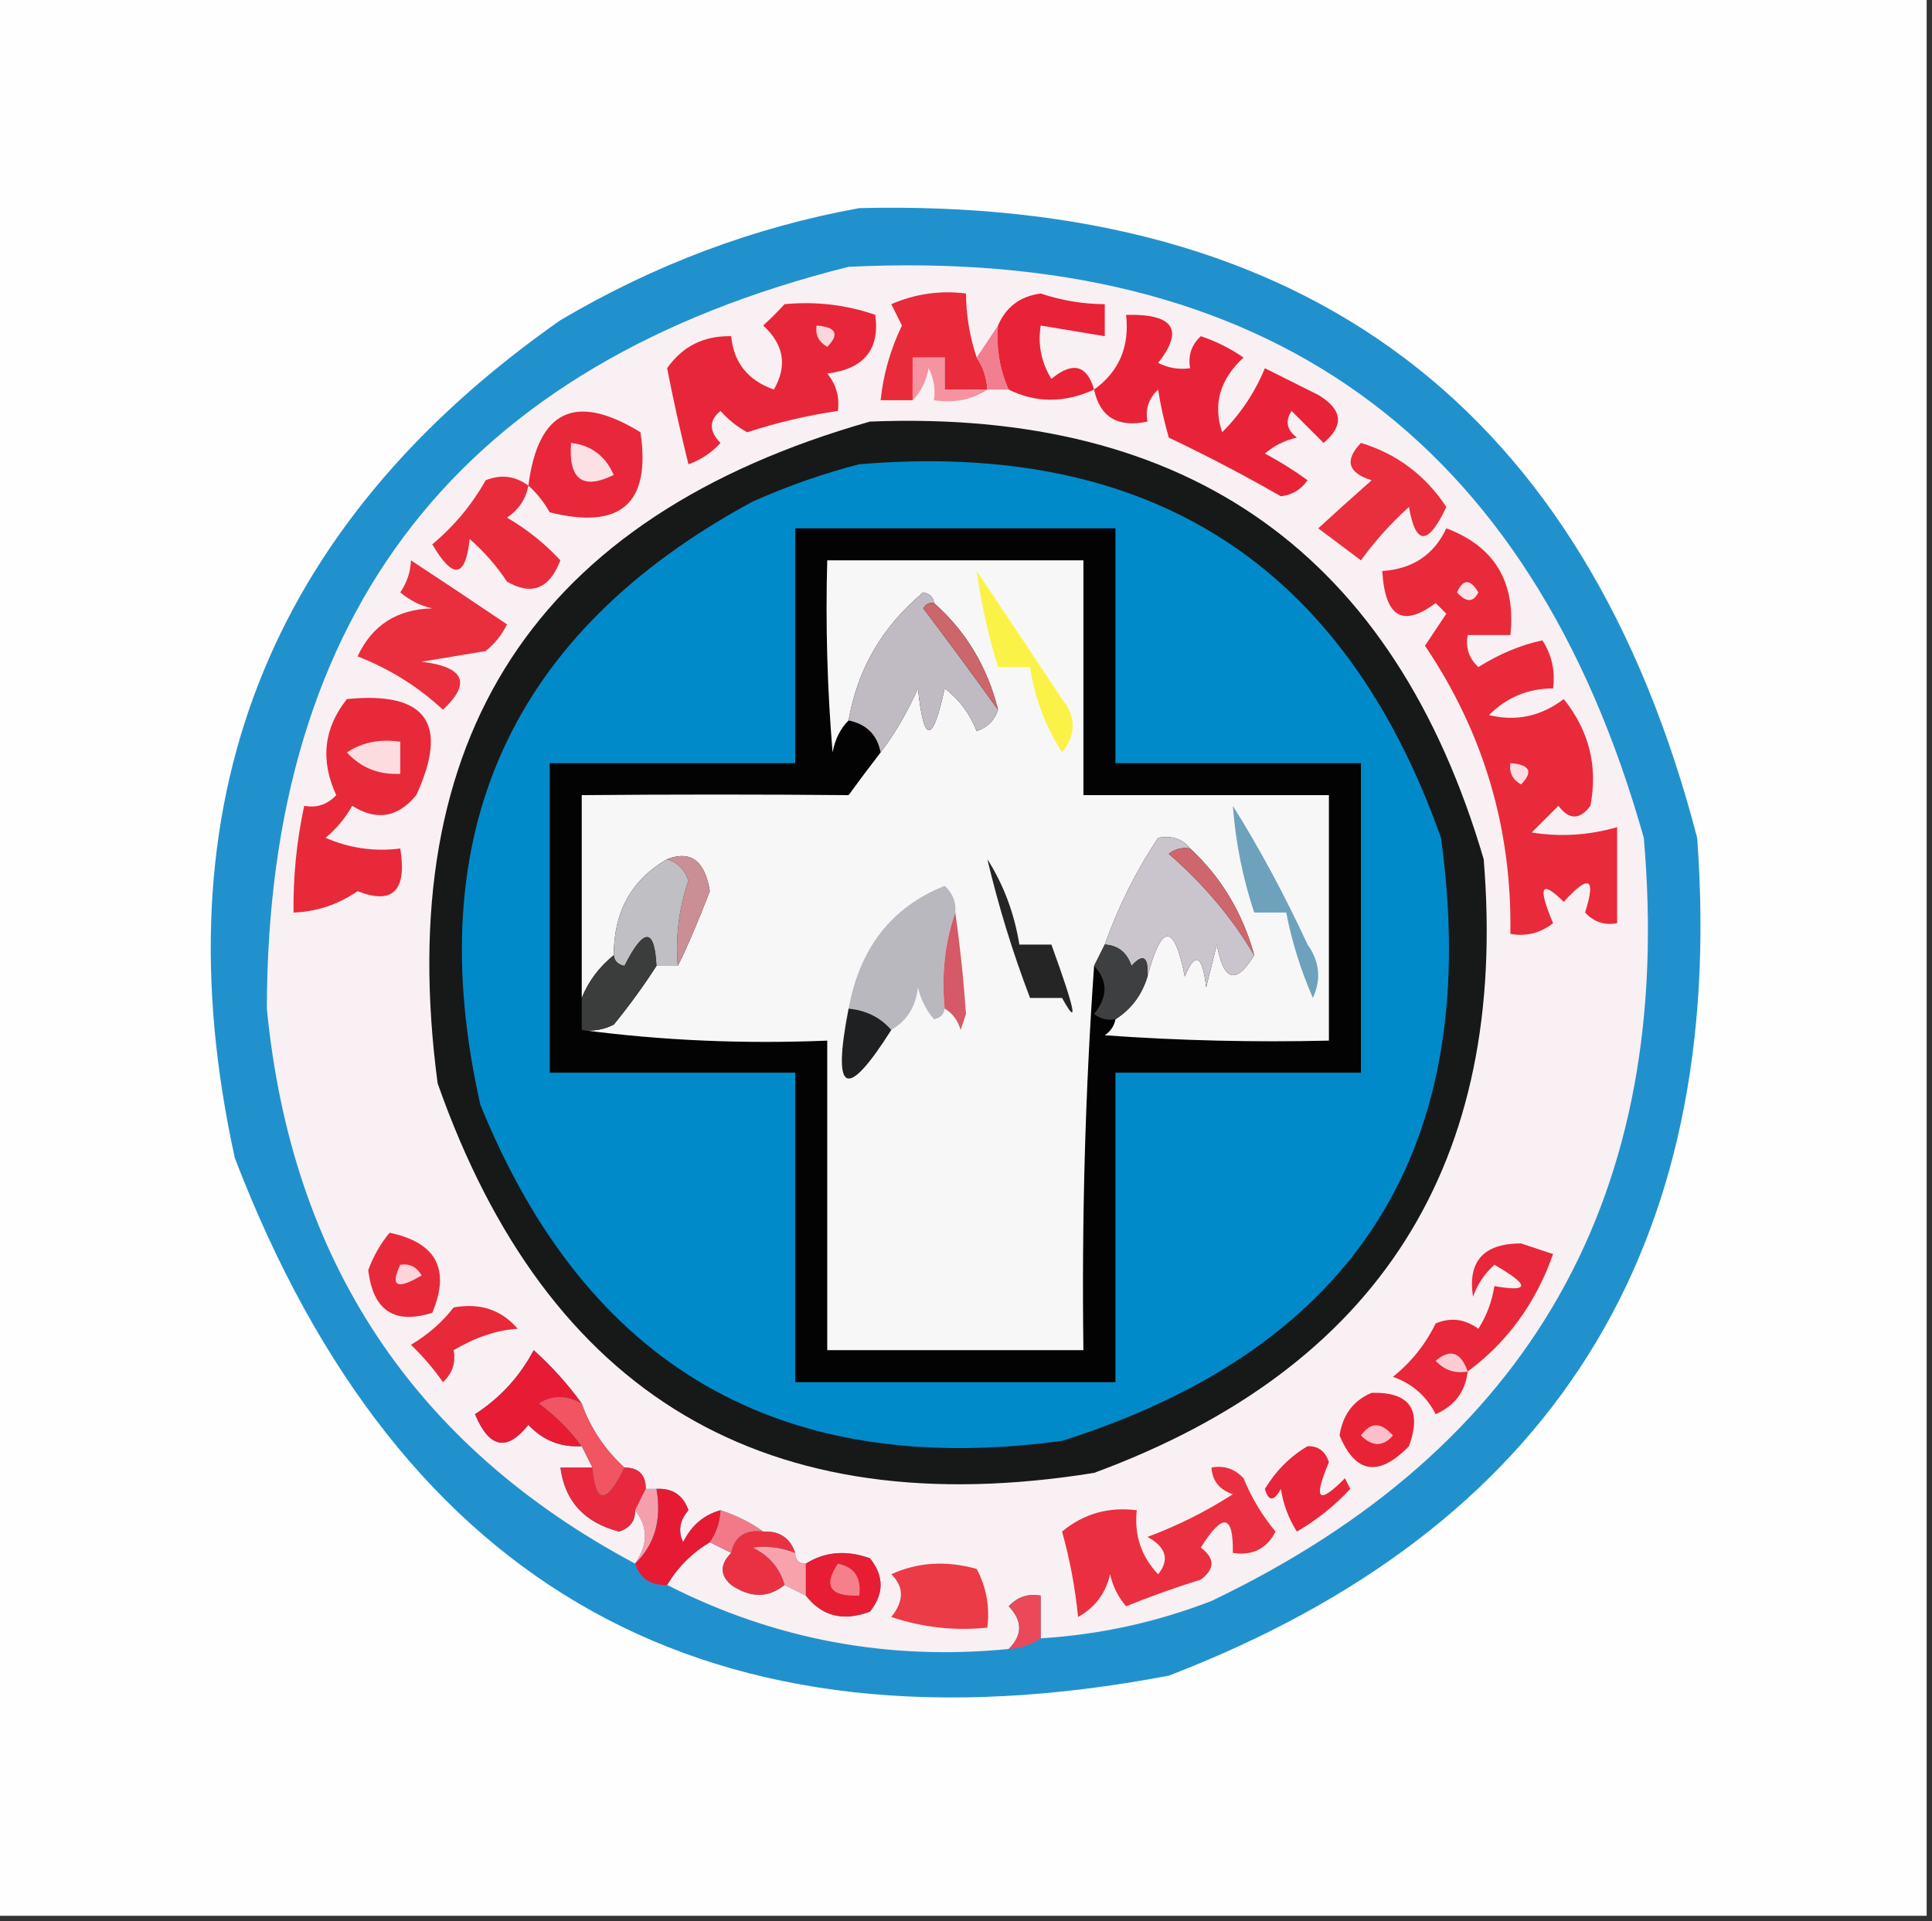 <?xml version="1.0" encoding="UTF-8"?>
<!DOCTYPE svg PUBLIC "-//W3C//DTD SVG 1.1//EN" "http://www.w3.org/Graphics/SVG/1.1/DTD/svg11.dtd">
<svg xmlns="http://www.w3.org/2000/svg" version="1.1" width="181px" height="180px" style="shape-rendering:geometricPrecision; text-rendering:geometricPrecision; image-rendering:optimizeQuality; fill-rule:evenodd; clip-rule:evenodd" xmlns:xlink="http://www.w3.org/1999/xlink">
<rect width="100%" height="100%" fill="#333333" stroke="none"/>
<g><path style="opacity:1" fill="#fefefe" d="M -0.5,-0.5 C 59.833,-0.5 120.167,-0.5 180.5,-0.5C 180.5,59.5 180.5,119.5 180.5,179.5C 120.167,179.5 59.833,179.5 -0.5,179.5C -0.5,119.5 -0.5,59.5 -0.5,-0.5 Z"/></g>
<g><path style="opacity:1" fill="#2191ce" d="M 80.5,19.5 C 122.331,18.484 148.498,38.151 159,78.5C 161.827,117.04 145.327,143.207 109.5,157C 66.683,165.138 37.517,148.972 22,108.5C 14.764,75.486 24.93,49.32 52.5,30C 61.331,24.784 70.664,21.284 80.5,19.5 Z"/></g>
<g><path style="opacity:1" fill="#f8f0f2" d="M 97.5,153.5 C 97.5,152.167 97.5,150.833 97.5,149.5C 96.325,149.281 95.325,149.614 94.5,150.5C 95.807,151.865 95.807,153.198 94.5,154.5C 83.196,155.614 72.529,153.614 62.5,148.5C 63.5,146.833 64.833,145.5 66.5,144.5C 67.167,144.833 67.833,145.167 68.5,145.5C 67.438,146.575 67.438,147.575 68.5,148.5C 70.316,149.735 71.983,149.735 73.5,148.5C 74.167,148.833 74.833,149.167 75.5,149.5C 77.011,151.441 79.011,151.941 81.5,151C 82.833,149.333 82.833,147.667 81.5,146C 79.288,145.211 77.288,145.378 75.5,146.5C 74.833,146.5 74.5,146.167 74.5,145.5C 74.027,144.094 73.027,143.427 71.5,143.5C 70.329,142.655 68.995,141.989 67.5,141.5C 65.926,141.937 64.759,142.937 64,144.5C 63.508,143.451 63.674,142.451 64.5,141.5C 63.995,140.081 62.995,139.415 61.5,139.5C 61.167,139.5 60.833,139.5 60.5,139.5C 60.5,138.167 59.833,137.5 58.5,137.5C 56.656,135.805 55.323,133.805 54.5,131.5C 53.207,129.704 51.707,128.037 50,126.5C 48.691,128.976 46.858,130.976 44.5,132.5C 45.829,135.695 47.495,136.028 49.5,133.5C 50.85,134.95 52.517,135.617 54.5,135.5C 54.833,136.167 55.167,136.833 55.5,137.5C 54.5,137.5 53.5,137.5 52.5,137.5C 52.917,140.659 54.75,142.659 58,143.5C 59.03,143.164 59.53,142.497 59.5,141.5C 60.72,143.05 60.72,144.716 59.5,146.5C 38.793,135.457 27.293,118.123 25,94.5C 25.061,57.238 43.228,34.071 79.5,25C 118.572,23.08 143.406,40.913 154,78.5C 156.91,111.867 143.41,135.7 113.5,150C 108.341,151.998 103.008,153.165 97.5,153.5 Z"/></g>
<g><path style="opacity:1" fill="#e82639" d="M 73.5,28.5 C 76.448,28.223 79.281,28.556 82,29.5C 82.442,32.739 80.942,34.573 77.5,35C 78.337,36.011 78.67,37.178 78.5,38.5C 75.624,38.927 72.791,39.594 70,40.5C 69.05,39.978 68.216,39.311 67.5,38.5C 66.41,39.391 66.41,40.391 67.5,41.5C 66.672,42.415 65.672,43.081 64.5,43.5C 63.752,40.503 63.085,37.503 62.5,34.5C 63.939,32.447 65.939,31.447 68.5,31.5C 68.736,33.973 70.069,35.64 72.5,36.5C 73.78,34.276 73.447,32.276 71.5,30.5C 72.243,29.818 72.909,29.151 73.5,28.5 Z"/></g>
<g><path style="opacity:1" fill="#e92a3a" d="M 91.5,33.5 C 92.11,34.391 92.443,35.391 92.5,36.5C 91.167,36.5 89.833,36.5 88.5,36.5C 88.5,35.5 88.5,34.5 88.5,33.5C 87.5,33.5 86.5,33.5 85.5,33.5C 85.5,34.833 85.5,36.167 85.5,37.5C 84.5,37.5 83.5,37.5 82.5,37.5C 82.756,35.063 83.423,32.729 84.5,30.5C 84.167,29.833 83.833,29.167 83.5,28.5C 85.743,27.526 88.076,27.192 90.5,27.5C 90.517,29.565 90.85,31.565 91.5,33.5 Z"/></g>
<g><path style="opacity:1" fill="#fbd7dc" d="M 76.5,30.5 C 78.337,30.64 78.67,31.306 77.5,32.5C 76.703,32.043 76.369,31.376 76.5,30.5 Z"/></g>
<g><path style="opacity:1" fill="#f27f90" d="M 93.5,30.5 C 93.325,32.621 93.659,34.621 94.5,36.5C 93.833,36.5 93.167,36.5 92.5,36.5C 92.443,35.391 92.11,34.391 91.5,33.5C 92.167,32.5 92.833,31.5 93.5,30.5 Z"/></g>
<g><path style="opacity:1" fill="#f593a1" d="M 92.5,36.5 C 91.081,37.451 89.415,37.785 87.5,37.5C 87.65,36.448 87.483,35.448 87,34.5C 86.768,35.737 86.268,36.737 85.5,37.5C 85.5,36.167 85.5,34.833 85.5,33.5C 86.5,33.5 87.5,33.5 88.5,33.5C 88.5,34.5 88.5,35.5 88.5,36.5C 89.833,36.5 91.167,36.5 92.5,36.5 Z"/></g>
<g><path style="opacity:1" fill="#e82237" d="M 102.5,36.5 C 99.728,37.767 97.061,37.767 94.5,36.5C 93.659,34.621 93.325,32.621 93.5,30.5C 94.249,28.754 95.583,27.754 97.5,27.5C 99.453,28.156 101.453,28.489 103.5,28.5C 103.5,29.5 103.5,30.5 103.5,31.5C 101.5,31.167 99.5,30.833 97.5,30.5C 97.215,32.288 97.548,33.955 98.5,35.5C 100.488,33.853 101.821,34.186 102.5,36.5 Z"/></g>
<g><path style="opacity:1" fill="#e8273a" d="M 49.5,45.5 C 50.407,38.43 53.907,36.763 60,40.5C 60.996,47.166 58.163,49.666 51.5,48C 50.934,47.005 50.267,46.172 49.5,45.5 Z"/></g>
<g><path style="opacity:1" fill="#e82338" d="M 102.5,36.5 C 104.834,34.824 105.834,32.491 105.5,29.5C 109.956,29.393 110.956,30.893 108.5,34C 109.448,34.483 110.448,34.65 111.5,34.5C 111.281,33.325 111.614,32.325 112.5,31.5C 113.931,31.977 115.264,32.643 116.5,33.5C 114.28,35.551 113.614,37.884 114.5,40.5C 116.234,38.766 117.568,36.766 118.5,34.5C 120.167,35.333 121.833,36.167 123.5,37C 125.784,38.363 125.951,39.863 124,41.5C 123,40.5 122,39.5 121,38.5C 120.383,39.449 120.549,40.282 121.5,41C 120.376,41.249 119.376,41.749 118.5,42.5C 119.908,43.243 121.241,44.077 122.5,45C 121.892,45.87 121.059,46.37 120,46.5C 116.595,44.547 113.095,42.713 109.5,41C 109.056,39.467 108.723,37.967 108.5,36.5C 107.614,37.325 107.281,38.325 107.5,39.5C 104.715,40.084 103.048,39.084 102.5,36.5 Z"/></g>
<g><path style="opacity:1" fill="#fde0e4" d="M 53.5,41.5 C 55.384,41.712 56.717,42.712 57.5,44.5C 54.581,45.932 53.248,44.932 53.5,41.5 Z"/></g>
<g><path style="opacity:1" fill="#e92e3d" d="M 127.5,41.5 C 130.86,42.52 133.527,44.52 135.5,47.5C 133.793,51.136 132.626,51.136 132,47.5C 130.315,49.017 128.815,50.684 127.5,52.5C 126.167,51.5 124.833,50.5 123.5,49.5C 125.126,48.01 126.792,46.51 128.5,45C 126.273,44.296 125.94,43.129 127.5,41.5 Z"/></g>
<g><path style="opacity:1" fill="#e92c3c" d="M 49.5,45.5 C 49.279,46.735 48.612,47.735 47.5,48.5C 49.389,49.604 51.055,50.937 52.5,52.5C 51.485,55.168 49.818,55.834 47.5,54.5C 46.52,53.019 45.353,51.685 44,50.5C 43.609,54.166 42.443,54.332 40.5,51C 42.544,49.292 44.21,47.292 45.5,45C 46.928,44.421 48.262,44.588 49.5,45.5 Z"/></g>
<g><path style="opacity:1" fill="#171919" d="M 81.5,39.5 C 111.447,38.307 130.613,51.973 139,80.5C 141.345,108.994 129.178,128.161 102.5,138C 71.785,142.937 51.285,130.771 41,101.5C 36.701,69.077 50.201,48.41 81.5,39.5 Z"/></g>
<g><path style="opacity:1" fill="#008aca" d="M 80.5,43.5 C 107.763,41.205 125.93,52.871 135,78.5C 138.97,107.415 127.136,126.248 99.5,135C 73.124,138.566 54.957,128.066 45,103.5C 39.275,78.124 47.775,59.291 70.5,47C 73.85,45.514 77.183,44.347 80.5,43.5 Z"/></g>
<g><path style="opacity:1" fill="#030303" d="M 74.5,49.5 C 84.5,49.5 94.5,49.5 104.5,49.5C 104.5,56.833 104.5,64.167 104.5,71.5C 112.167,71.5 119.833,71.5 127.5,71.5C 127.5,81.167 127.5,90.833 127.5,100.5C 119.833,100.5 112.167,100.5 104.5,100.5C 104.5,110.167 104.5,119.833 104.5,129.5C 94.5,129.5 84.5,129.5 74.5,129.5C 74.5,119.833 74.5,110.167 74.5,100.5C 66.833,100.5 59.167,100.5 51.5,100.5C 51.5,90.833 51.5,81.167 51.5,71.5C 59.167,71.5 66.833,71.5 74.5,71.5C 74.5,64.167 74.5,56.833 74.5,49.5 Z"/></g>
<g><path style="opacity:1" fill="#e92e3e" d="M 38.5,52.5 C 41.465,54.448 44.465,56.448 47.5,58.5C 47.023,59.478 46.357,60.311 45.5,61C 43.5,61.333 41.5,61.667 39.5,62C 43.508,62.49 44.175,63.99 41.5,66.5C 39.16,64.329 36.494,62.663 33.5,61.5C 34.857,58.581 37.19,57.081 40.5,57C 39.376,56.751 38.376,56.251 37.5,55.5C 38.127,54.583 38.461,53.583 38.5,52.5 Z"/></g>
<g><path style="opacity:1" fill="#f8f7f7" d="M 104.5,95.5 C 105.974,94.564 106.974,93.23 107.5,91.5C 108.835,86.465 110.001,86.465 111,91.5C 111.974,89.122 112.641,89.456 113,92.5C 113.333,91.167 113.667,89.833 114,88.5C 114.628,91.954 115.795,92.287 117.5,89.5C 116.417,85.543 114.417,82.21 111.5,79.5C 110.791,78.596 109.791,78.263 108.5,78.5C 106.473,81.531 104.807,84.865 103.5,88.5C 103.167,89.167 102.833,89.833 102.5,90.5C 101.67,102.272 101.337,114.272 101.5,126.5C 93.5,126.5 85.5,126.5 77.5,126.5C 77.5,116.833 77.5,107.167 77.5,97.5C 69.648,97.825 61.982,97.492 54.5,96.5C 55.552,96.65 56.552,96.483 57.5,96C 58.977,94.188 60.31,92.355 61.5,90.5C 62.167,90.5 62.833,90.5 63.5,90.5C 64.341,88.826 65.341,86.493 66.5,83.5C 66.043,80.648 64.709,79.648 62.5,80.5C 59.17,82.421 57.503,85.421 57.5,89.5C 56.143,90.59 55.143,91.924 54.5,93.5C 54.5,87.167 54.5,80.833 54.5,74.5C 63.014,74.426 71.347,74.426 79.5,74.5C 80.521,73.099 81.521,71.765 82.5,70.5C 83.856,68.707 85.023,66.707 86,64.5C 86.542,69.721 87.376,69.721 88.5,64.5C 89.852,65.517 90.852,66.851 91.5,68.5C 92.522,68.144 93.189,67.478 93.5,66.5C 92.502,62.495 90.502,59.161 87.5,56.5C 87.44,55.957 87.107,55.624 86.5,55.5C 82.671,58.685 80.337,62.685 79.5,67.5C 78.732,68.263 78.232,69.263 78,70.5C 77.501,64.509 77.334,58.509 77.5,52.5C 85.5,52.5 93.5,52.5 101.5,52.5C 101.5,59.833 101.5,67.167 101.5,74.5C 109.167,74.5 116.833,74.5 124.5,74.5C 124.5,82.167 124.5,89.833 124.5,97.5C 117.492,97.666 110.492,97.5 103.5,97C 104.056,96.617 104.389,96.117 104.5,95.5 Z"/></g>
<g><path style="opacity:1" fill="#c0bbc2" d="M 87.5,56.5 C 87.062,56.435 86.728,56.601 86.5,57C 88.929,60.213 91.263,63.379 93.5,66.5C 93.189,67.478 92.522,68.144 91.5,68.5C 90.852,66.851 89.852,65.517 88.5,64.5C 87.376,69.721 86.542,69.721 86,64.5C 85.023,66.707 83.856,68.707 82.5,70.5C 82.19,68.856 81.19,67.856 79.5,67.5C 80.337,62.685 82.671,58.685 86.5,55.5C 87.107,55.624 87.44,55.957 87.5,56.5 Z"/></g>
<g><path style="opacity:1" fill="#fbf248" d="M 91.5,53.5 C 94.136,57.416 96.803,61.416 99.5,65.5C 100.833,67.167 100.833,68.833 99.5,70.5C 97.917,68.01 96.917,65.343 96.5,62.5C 95.5,62.5 94.5,62.5 93.5,62.5C 92.594,59.564 91.927,56.564 91.5,53.5 Z"/></g>
<g><path style="opacity:1" fill="#cb666b" d="M 87.5,56.5 C 90.502,59.161 92.502,62.495 93.5,66.5C 91.263,63.379 88.929,60.213 86.5,57C 86.728,56.601 87.062,56.435 87.5,56.5 Z"/></g>
<g><path style="opacity:1" fill="#e92a3b" d="M 135.5,49.5 C 140.026,51.204 142.026,54.538 141.5,59.5C 140.167,59.5 138.833,59.5 137.5,59.5C 137.281,60.675 137.614,61.675 138.5,62.5C 140.497,61.253 142.497,60.419 144.5,60C 145.38,61.356 145.714,62.856 145.5,64.5C 143.158,64.504 141.158,65.338 139.5,67C 142.035,67.617 144.368,67.117 146.5,65.5C 148.873,68.453 149.707,71.786 149,75.5C 148,76.833 147,76.833 146,75.5C 145.167,76.333 144.333,77.167 143.5,78C 146.192,78.43 148.859,78.263 151.5,77.5C 151.5,80.5 151.5,83.5 151.5,86.5C 150.325,86.719 149.325,86.386 148.5,85.5C 149.538,82.212 148.872,81.879 146.5,84.5C 144.373,82.383 144.04,83.049 145.5,86.5C 144.311,87.429 142.978,87.762 141.5,87.5C 141.661,77.651 138.995,68.651 133.5,60.5C 134.167,59.5 134.833,58.5 135.5,57.5C 135.167,57.167 134.833,56.833 134.5,56.5C 131.416,58.822 129.749,57.822 129.5,53.5C 132.337,53.316 134.337,51.982 135.5,49.5 Z"/></g>
<g><path style="opacity:1" fill="#fce5e8" d="M 136.5,55.5 C 137.077,54.227 137.743,54.227 138.5,55.5C 138.03,56.463 137.363,56.463 136.5,55.5 Z"/></g>
<g><path style="opacity:1" fill="#fcdde2" d="M 141.5,71.5 C 143.337,71.639 143.67,72.306 142.5,73.5C 141.702,73.043 141.369,72.376 141.5,71.5 Z"/></g>
<g><path style="opacity:1" fill="#e8293a" d="M 32.5,65.5 C 39.931,64.76 42.098,67.76 39,74.5C 37.267,76.602 35.267,76.935 33,75.5C 32.355,76.646 31.522,77.646 30.5,78.5C 32.743,79.474 35.076,79.808 37.5,79.5C 38.135,83.462 36.802,84.795 33.5,83.5C 31.666,84.754 29.666,85.421 27.5,85.5C 27.459,82.119 27.793,78.786 28.5,75.5C 29.675,75.719 30.675,75.386 31.5,74.5C 29.992,71.231 30.325,68.231 32.5,65.5 Z"/></g>
<g><path style="opacity:1" fill="#fddce0" d="M 32.5,70.5 C 33.919,69.549 35.585,69.216 37.5,69.5C 37.5,70.5 37.5,71.5 37.5,72.5C 35.486,72.609 33.819,71.942 32.5,70.5 Z"/></g>
<g><path style="opacity:1" fill="#cac5cd" d="M 111.5,79.5 C 110.761,79.369 110.094,79.536 109.5,80C 112.78,82.853 115.447,86.019 117.5,89.5C 115.795,92.287 114.628,91.954 114,88.5C 113.667,89.833 113.333,91.167 113,92.5C 112.641,89.456 111.974,89.122 111,91.5C 110.001,86.465 108.835,86.465 107.5,91.5C 107.607,89.621 107.107,89.288 106,90.5C 105.583,89.244 104.75,88.577 103.5,88.5C 104.807,84.865 106.473,81.531 108.5,78.5C 109.791,78.263 110.791,78.596 111.5,79.5 Z"/></g>
<g><path style="opacity:1" fill="#ca8f95" d="M 62.5,80.5 C 64.709,79.648 66.043,80.648 66.5,83.5C 65.341,86.493 64.341,88.826 63.5,90.5C 63.274,87.751 63.607,85.084 64.5,82.5C 64.144,81.478 63.478,80.811 62.5,80.5 Z"/></g>
<g><path style="opacity:1" fill="#6ea2bc" d="M 115.5,75.5 C 118.018,79.523 120.351,83.856 122.5,88.5C 123.631,90.075 123.798,91.741 123,93.5C 121.86,90.898 121.027,88.231 120.5,85.5C 119.5,85.5 118.5,85.5 117.5,85.5C 116.424,82.266 115.757,78.932 115.5,75.5 Z"/></g>
<g><path style="opacity:1" fill="#bfbfc4" d="M 62.5,80.5 C 63.478,80.811 64.144,81.478 64.5,82.5C 63.607,85.084 63.274,87.751 63.5,90.5C 62.833,90.5 62.167,90.5 61.5,90.5C 61.322,86.898 60.322,86.898 58.5,90.5C 57.893,90.376 57.56,90.043 57.5,89.5C 57.503,85.421 59.17,82.421 62.5,80.5 Z"/></g>
<g><path style="opacity:1" fill="#ce676d" d="M 111.5,79.5 C 114.417,82.21 116.417,85.543 117.5,89.5C 115.447,86.019 112.78,82.853 109.5,80C 110.094,79.536 110.761,79.369 111.5,79.5 Z"/></g>
<g><path style="opacity:1" fill="#b9b8bf" d="M 89.5,85.5 C 88.523,88.287 88.19,91.287 88.5,94.5C 88.44,95.043 88.107,95.376 87.5,95.5C 86.749,94.624 86.249,93.624 86,92.5C 85.8,94.32 84.966,95.653 83.5,96.5C 82.486,95.326 81.153,94.66 79.5,94.5C 80.547,88.801 83.547,84.968 88.5,83C 89.252,83.671 89.586,84.504 89.5,85.5 Z"/></g>
<g><path style="opacity:1" fill="#3e3f40" d="M 103.5,88.5 C 104.75,88.577 105.583,89.244 106,90.5C 107.107,89.288 107.607,89.621 107.5,91.5C 106.974,93.23 105.974,94.564 104.5,95.5C 103.761,95.631 103.094,95.464 102.5,95C 103.801,93.385 103.801,91.885 102.5,90.5C 102.833,89.833 103.167,89.167 103.5,88.5 Z"/></g>
<g><path style="opacity:1" fill="#d55966" d="M 89.5,85.5 C 89.946,88.658 90.28,91.824 90.5,95C 90.333,95.5 90.167,96 90,96.5C 89.722,95.584 89.222,94.918 88.5,94.5C 88.19,91.287 88.523,88.287 89.5,85.5 Z"/></g>
<g><path style="opacity:1" fill="#252526" d="M 92.5,80.5 C 94.023,82.896 95.023,85.562 95.5,88.5C 96.5,88.5 97.5,88.5 98.5,88.5C 100.746,94.695 101.079,96.362 99.5,93.5C 98.5,93.5 97.5,93.5 96.5,93.5C 94.88,89.259 93.547,84.926 92.5,80.5 Z"/></g>
<g><path style="opacity:1" fill="#3b3c3c" d="M 61.5,90.5 C 60.31,92.355 58.977,94.188 57.5,96C 56.552,96.483 55.552,96.65 54.5,96.5C 54.5,95.5 54.5,94.5 54.5,93.5C 55.143,91.924 56.143,90.59 57.5,89.5C 57.56,90.043 57.893,90.376 58.5,90.5C 60.322,86.898 61.322,86.898 61.5,90.5 Z"/></g>
<g><path style="opacity:1" fill="#1f2021" d="M 79.5,94.5 C 81.153,94.66 82.486,95.326 83.5,96.5C 79.276,103.178 77.942,102.511 79.5,94.5 Z"/></g>
<g><path style="opacity:1" fill="#e8293a" d="M 36.5,115.5 C 40.877,116.421 42.21,118.921 40.5,123C 36.945,124.123 34.945,122.789 34.5,119C 34.978,117.697 35.645,116.531 36.5,115.5 Z"/></g>
<g><path style="opacity:1" fill="#fcd4da" d="M 37.5,118.5 C 38.376,118.369 39.043,118.702 39.5,119.5C 37.192,120.873 36.525,120.54 37.5,118.5 Z"/></g>
<g><path style="opacity:1" fill="#e8293a" d="M 42.5,122.5 C 44.977,122.051 46.977,122.717 48.5,124.5C 46.581,124.614 44.581,125.28 42.5,126.5C 42.719,127.675 42.386,128.675 41.5,129.5C 40.618,128.24 39.618,127.074 38.5,126C 40.093,125.051 41.426,123.885 42.5,122.5 Z"/></g>
<g><path style="opacity:1" fill="#e8273a" d="M 137.5,128.5 C 137.288,130.384 136.288,131.717 134.5,132.5C 133.636,130.803 132.303,129.637 130.5,129C 132.213,127.622 133.547,125.955 134.5,124C 135.899,123.405 137.232,123.572 138.5,124.5C 139.281,123.271 139.781,121.938 140,120.5C 143.346,121.089 143.346,120.422 140,118.5C 139.085,119.328 138.419,120.328 138,121.5C 137.487,118.173 138.987,116.507 142.5,116.5C 143.5,116.833 144.5,117.167 145.5,117.5C 143.879,122.093 141.212,125.76 137.5,128.5 Z"/></g>
<g><path style="opacity:1" fill="#fbccd2" d="M 137.5,128.5 C 136.325,128.719 135.325,128.386 134.5,127.5C 135.86,126.335 136.86,126.668 137.5,128.5 Z"/></g>
<g><path style="opacity:1" fill="#e71b33" d="M 54.5,131.5 C 53.033,130.708 51.7,130.708 50.5,131.5C 52.079,132.667 53.413,134 54.5,135.5C 52.517,135.617 50.85,134.95 49.5,133.5C 47.495,136.028 45.829,135.695 44.5,132.5C 46.858,130.976 48.691,128.976 50,126.5C 51.707,128.037 53.207,129.704 54.5,131.5 Z"/></g>
<g><path style="opacity:1" fill="#e82336" d="M 128.5,130.5 C 132.071,130.408 133.238,132.074 132,135.5C 129.161,138.409 126.994,138.075 125.5,134.5C 125.787,132.557 126.787,131.223 128.5,130.5 Z"/></g>
<g><path style="opacity:1" fill="#fabfc8" d="M 127.5,134.5 C 128.386,133.224 129.386,133.224 130.5,134.5C 129.575,135.562 128.575,135.562 127.5,134.5 Z"/></g>
<g><path style="opacity:1" fill="#f05561" d="M 54.5,131.5 C 55.323,133.805 56.656,135.805 58.5,137.5C 56.807,140.962 55.807,140.962 55.5,137.5C 55.167,136.833 54.833,136.167 54.5,135.5C 53.413,134 52.079,132.667 50.5,131.5C 51.7,130.708 53.033,130.708 54.5,131.5 Z"/></g>
<g><path style="opacity:1" fill="#e8253a" d="M 122.5,135.5 C 123.497,135.47 124.164,135.97 124.5,137C 122.999,140.545 123.499,141.045 126,138.5C 126.167,138.833 126.333,139.167 126.5,139.5C 125.055,141.063 123.389,142.396 121.5,143.5C 120.719,142.271 120.219,140.938 120,139.5C 119.346,140.696 118.846,140.696 118.5,139.5C 119.549,137.784 120.882,136.451 122.5,135.5 Z"/></g>
<g><path style="opacity:1" fill="#e8283c" d="M 55.5,137.5 C 55.807,140.962 56.807,140.962 58.5,137.5C 59.833,137.5 60.5,138.167 60.5,139.5C 60.167,140.167 59.833,140.833 59.5,141.5C 59.53,142.497 59.03,143.164 58,143.5C 54.75,142.659 52.917,140.659 52.5,137.5C 53.5,137.5 54.5,137.5 55.5,137.5 Z"/></g>
<g><path style="opacity:1" fill="#f69fac" d="M 60.5,139.5 C 60.833,139.5 61.167,139.5 61.5,139.5C 62.01,142.388 61.343,144.721 59.5,146.5C 60.72,144.716 60.72,143.05 59.5,141.5C 59.833,140.833 60.167,140.167 60.5,139.5 Z"/></g>
<g><path style="opacity:1" fill="#f27988" d="M 67.5,141.5 C 68.995,141.989 70.329,142.655 71.5,143.5C 69.821,143.285 68.821,143.952 68.5,145.5C 67.833,145.167 67.167,144.833 66.5,144.5C 67.11,143.609 67.443,142.609 67.5,141.5 Z"/></g>
<g><path style="opacity:1" fill="#e71a33" d="M 61.5,139.5 C 62.995,139.415 63.995,140.081 64.5,141.5C 63.674,142.451 63.508,143.451 64,144.5C 64.759,142.937 65.926,141.937 67.5,141.5C 67.443,142.609 67.11,143.609 66.5,144.5C 64.833,145.5 63.5,146.833 62.5,148.5C 60.973,148.573 59.973,147.906 59.5,146.5C 61.343,144.721 62.01,142.388 61.5,139.5 Z"/></g>
<g><path style="opacity:1" fill="#ea3040" d="M 113.5,137.5 C 114.675,137.281 115.675,137.614 116.5,138.5C 117.248,140.332 118.248,141.999 119.5,143.5C 118.68,145.111 117.346,145.778 115.5,145.5C 115.557,141.867 114.557,141.7 112.5,145C 113.833,146 113.833,147 112.5,148C 110.129,148.735 107.795,149.568 105.5,150.5C 104.749,149.624 104.249,148.624 104,147.5C 103.585,149.291 102.585,150.624 101,151.5C 100.73,148.776 100.23,146.109 99.5,143.5C 101.51,141.829 103.843,141.162 106.5,141.5C 106.247,143.827 106.914,145.827 108.5,147.5C 109.594,146.132 109.26,144.965 107.5,144C 110.295,142.964 112.962,141.631 115.5,140C 114.244,139.583 113.577,138.75 113.5,137.5 Z"/></g>
<g><path style="opacity:1" fill="#f8a2ac" d="M 74.5,145.5 C 74.5,146.167 74.833,146.5 75.5,146.5C 75.5,147.5 75.5,148.5 75.5,149.5C 74.833,149.167 74.167,148.833 73.5,148.5C 73.063,146.926 72.063,145.759 70.5,145C 71.819,144.805 73.153,144.972 74.5,145.5 Z"/></g>
<g><path style="opacity:1" fill="#e71d33" d="M 75.5,149.5 C 75.5,148.5 75.5,147.5 75.5,146.5C 77.288,145.378 79.288,145.211 81.5,146C 82.833,147.667 82.833,149.333 81.5,151C 79.011,151.941 77.011,151.441 75.5,149.5 Z"/></g>
<g><path style="opacity:1" fill="#ea3142" d="M 71.5,143.5 C 73.027,143.427 74.027,144.094 74.5,145.5C 73.153,144.972 71.819,144.805 70.5,145C 72.063,145.759 73.063,146.926 73.5,148.5C 71.983,149.735 70.316,149.735 68.5,148.5C 67.438,147.575 67.438,146.575 68.5,145.5C 68.821,143.952 69.821,143.285 71.5,143.5 Z"/></g>
<g><path style="opacity:1" fill="#f57f8b" d="M 78.5,146.5 C 80.048,146.821 80.715,147.821 80.5,149.5C 77.752,149.598 77.086,148.598 78.5,146.5 Z"/></g>
<g><path style="opacity:1" fill="#eb3b47" d="M 83.5,147.5 C 85.966,146.366 88.633,146.199 91.5,147C 92.406,148.699 92.739,150.533 92.5,152.5C 89.428,152.817 86.428,152.484 83.5,151.5C 84.705,150.005 84.705,148.672 83.5,147.5 Z"/></g>
<g><path style="opacity:1" fill="#eb4959" d="M 97.5,153.5 C 96.609,154.11 95.609,154.443 94.5,154.5C 95.807,153.198 95.807,151.865 94.5,150.5C 95.325,149.614 96.325,149.281 97.5,149.5C 97.5,150.833 97.5,152.167 97.5,153.5 Z"/></g>
</svg>
